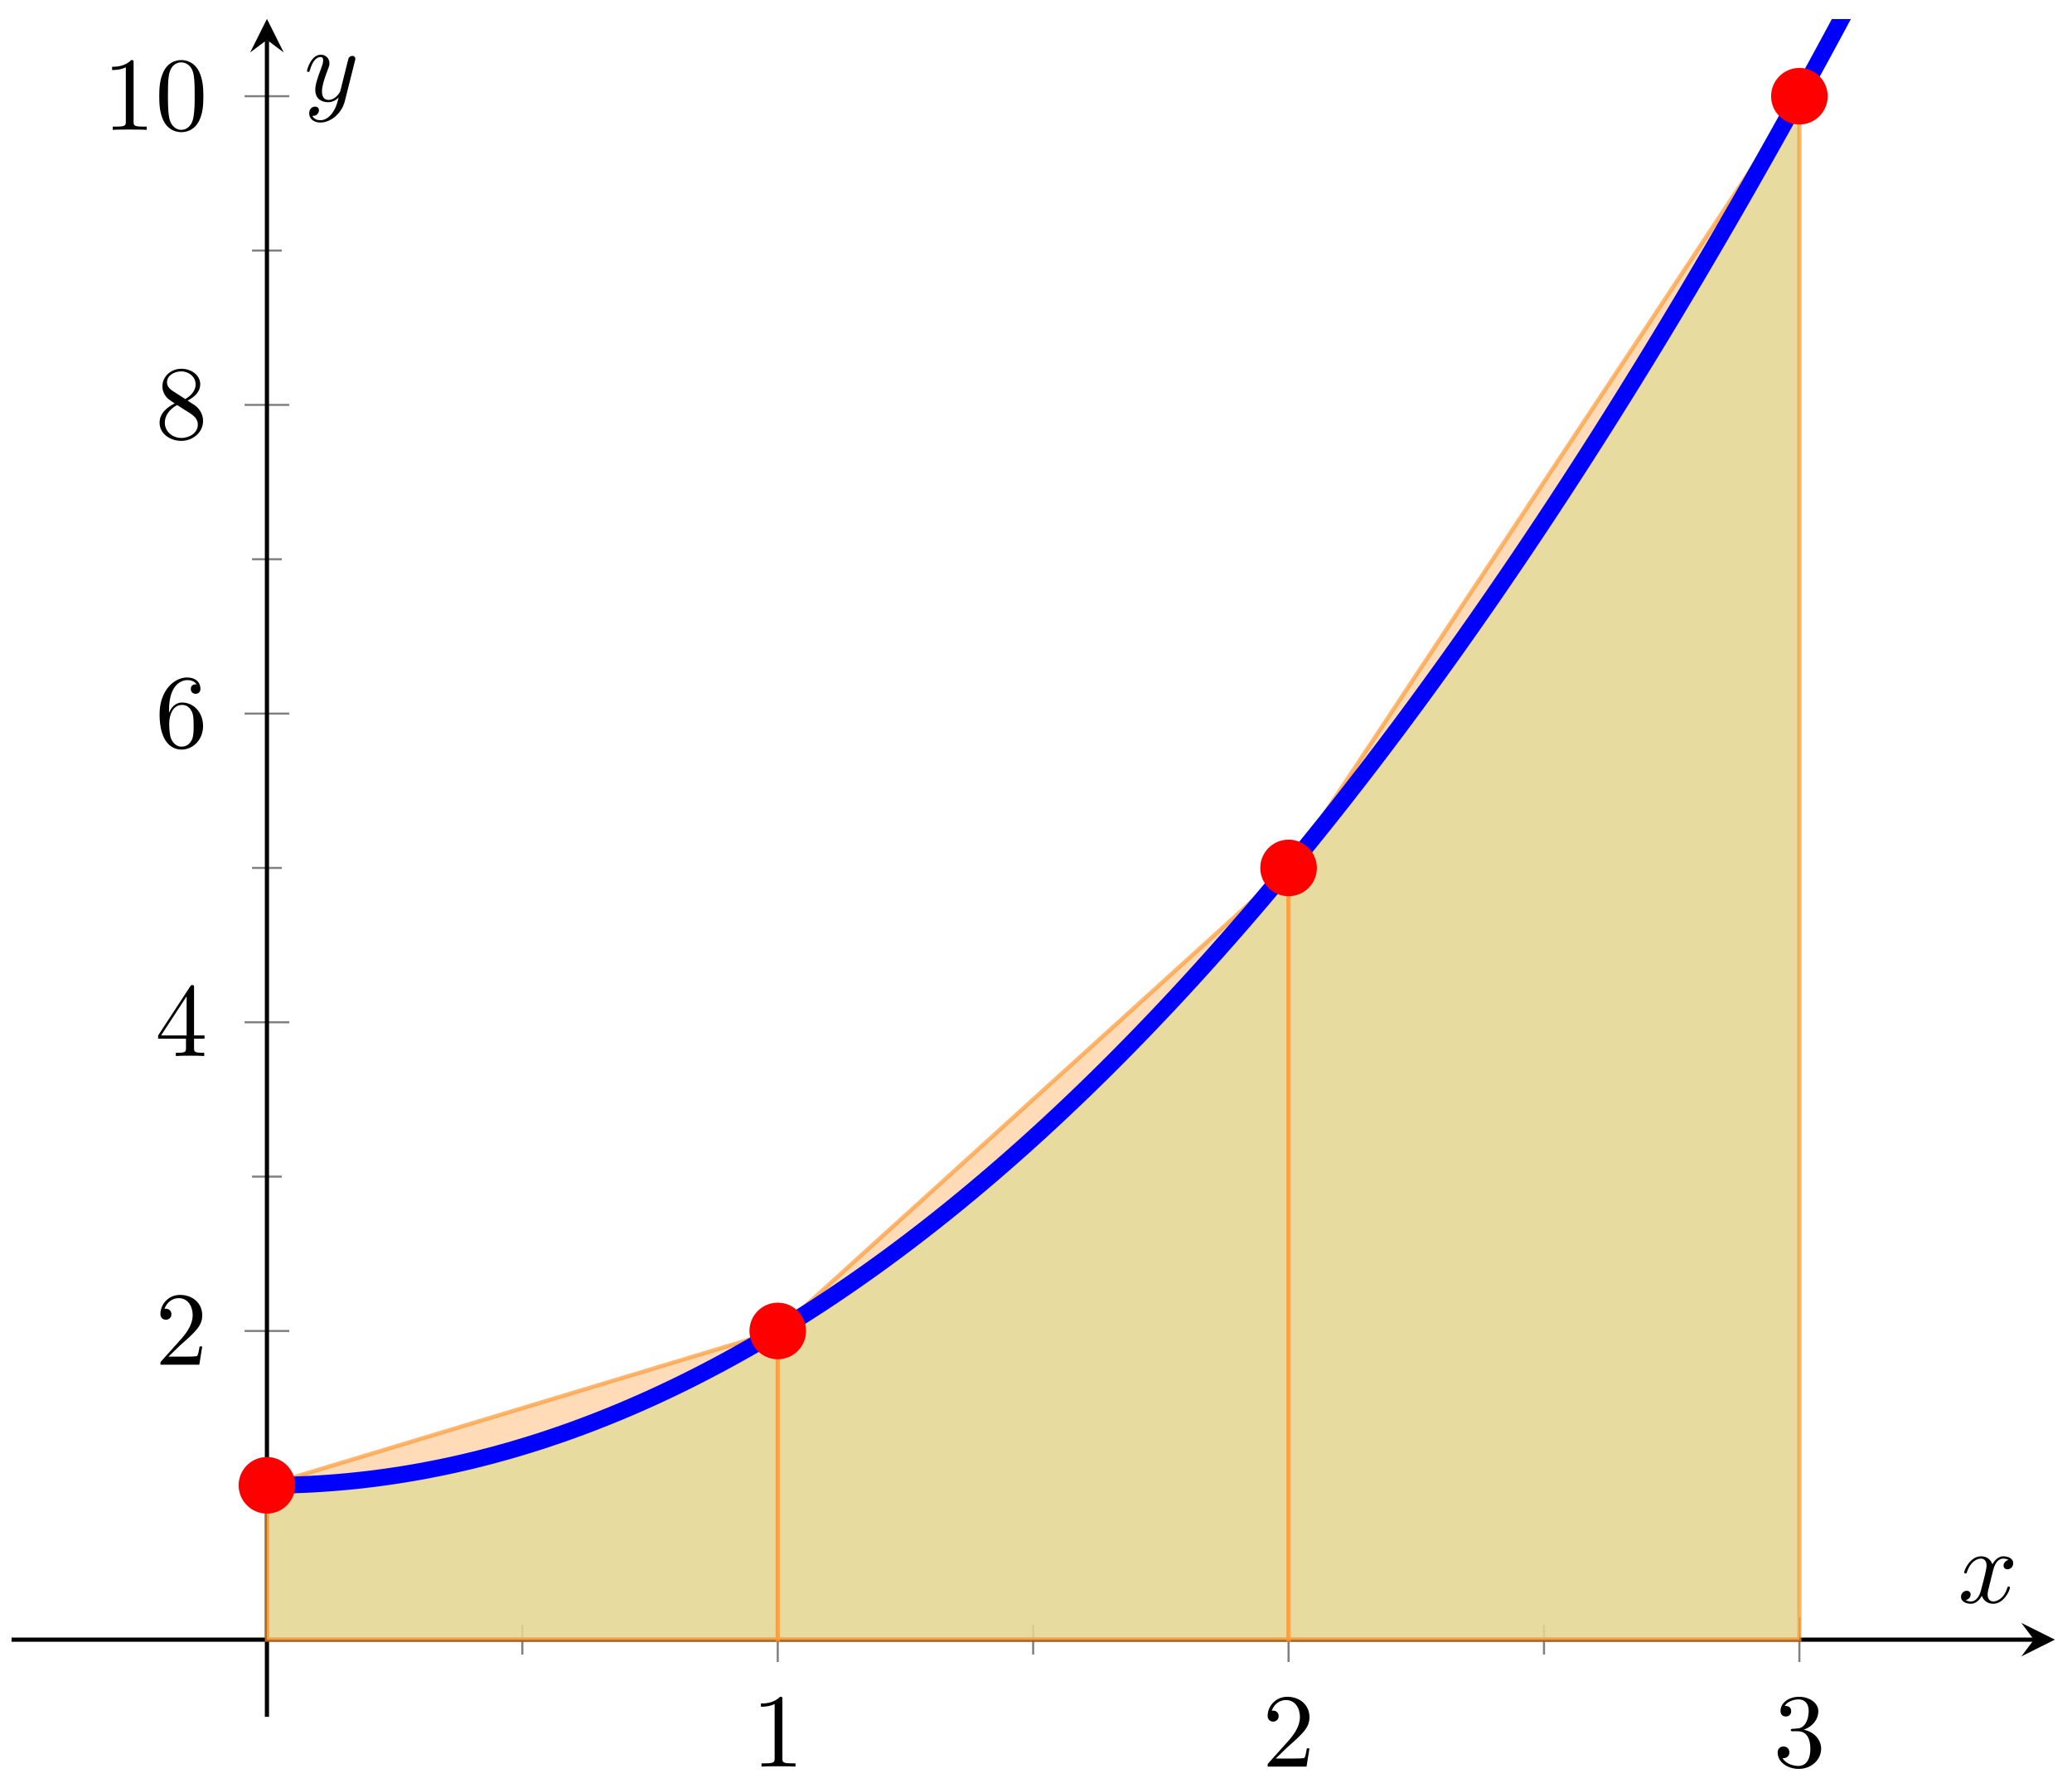 <svg xmlns="http://www.w3.org/2000/svg" xmlns:xlink="http://www.w3.org/1999/xlink" xmlns:inkscape="http://www.inkscape.org/namespaces/inkscape" version="1.1" width="197" height="170" viewBox="0 0 197 170">
<defs>
<path id="font_1_2" d="M.294 .64C.294 .664 .294 .666 .271 .666 .209 .602 .121 .602 .089 .602V.571C.109 .571 .168 .571 .22 .597V.079C.22 .043 .217 .031 .127 .031H.095V0C.13 .003 .217 .003 .257 .003 .297 .003 .384 .003 .419 0V.031H.387C.297 .031 .294 .042 .294 .079V.64Z"/>
<path id="font_1_3" d="M.127 .077 .233 .18C.389 .318 .449 .372 .449 .472 .449 .586 .359 .666 .237 .666 .124 .666 .05 .574 .05 .485 .05 .429 .1 .429 .103 .429 .12 .429 .155 .441 .155 .482 .155 .508 .137 .534 .102 .534 .094 .534 .092 .534 .089 .533 .112 .598 .166 .635 .224 .635 .315 .635 .358 .554 .358 .472 .358 .392 .308 .313 .253 .251L.061 .037C.05 .026 .05 .024 .05 0H.421L.449 .174H.424C.419 .144 .412 .1 .402 .085 .395 .077 .329 .077 .307 .077H.127Z"/>
<path id="font_1_4" d="M.29 .352C.372 .379 .43 .449 .43 .528 .43 .61 .342 .666 .246 .666 .145 .666 .069 .606 .069 .53 .069 .497 .091 .478 .12 .478 .151 .478 .171 .5 .171 .529 .171 .579 .124 .579 .109 .579 .14 .628 .206 .641 .242 .641 .283 .641 .338 .619 .338 .529 .338 .517 .336 .459 .31 .415 .28 .367 .246 .364 .221 .363 .213 .362 .189 .36 .182 .36 .174 .359 .167 .358 .167 .348 .167 .337 .174 .337 .191 .337H.235C.317 .337 .354 .269 .354 .17 .354 .034 .285 .006 .241 .006 .198 .006 .123 .022 .088 .081 .123 .076 .154 .098 .154 .136 .154 .172 .127 .192 .098 .192 .074 .192 .042 .178 .042 .134 .042 .043 .135-.022 .244-.022 .366-.022 .457 .068 .457 .17 .457 .253 .394 .331 .29 .352Z"/>
<path id="font_1_5" d="M.294 .165V.078C.294 .042 .292 .031 .218 .031H.197V0C.238 .003 .29 .003 .332 .003 .374 .003 .427 .003 .468 0V.031H.447C.373 .031 .371 .042 .371 .078V.165H.471V.196H.371V.651C.371 .671 .371 .677 .355 .677 .346 .677 .343 .677 .335 .665L.028 .196V.165H.294M.3 .196H.056L.3 .569V.196Z"/>
<path id="font_1_6" d="M.132 .328V.352C.132 .605 .256 .641 .307 .641 .331 .641 .373 .635 .395 .601 .38 .601 .34 .601 .34 .556 .34 .525 .364 .51 .386 .51 .402 .51 .432 .519 .432 .558 .432 .618 .388 .666 .305 .666 .177 .666 .042 .537 .042 .316 .042 .049 .158-.022 .251-.022 .362-.022 .457 .072 .457 .204 .457 .331 .368 .427 .257 .427 .189 .427 .152 .376 .132 .328M.251 .006C.188 .006 .158 .066 .152 .081 .134 .128 .134 .208 .134 .226 .134 .304 .166 .404 .256 .404 .272 .404 .318 .404 .349 .342 .367 .305 .367 .254 .367 .205 .367 .157 .367 .107 .35 .071 .32 .011 .274 .006 .251 .006Z"/>
<path id="font_1_7" d="M.163 .457C.117 .487 .113 .521 .113 .538 .113 .599 .178 .641 .249 .641 .322 .641 .386 .589 .386 .517 .386 .46 .347 .412 .287 .377L.163 .457M.309 .362C.381 .399 .43 .451 .43 .517 .43 .609 .341 .666 .25 .666 .15 .666 .069 .592 .069 .499 .069 .481 .071 .436 .113 .389 .124 .377 .161 .352 .186 .335 .128 .306 .042 .25 .042 .151 .042 .045 .144-.022 .249-.022 .362-.022 .457 .061 .457 .168 .457 .204 .446 .249 .408 .291 .389 .312 .373 .322 .309 .362M.209 .32 .332 .242C.36 .223 .407 .193 .407 .132 .407 .058 .332 .006 .25 .006 .164 .006 .092 .068 .092 .151 .092 .209 .124 .273 .209 .32Z"/>
<path id="font_1_1" d="M.46 .32C.46 .4 .455 .48 .42 .554 .374 .65 .292 .666 .25 .666 .19 .666 .117 .64 .076 .547 .044 .478 .039 .4 .039 .32 .039 .245 .043 .155 .084 .079 .127-.002 .2-.022 .249-.022 .303-.022 .379-.001 .423 .094 .455 .163 .46 .241 .46 .32M.249-0C.21-0 .151 .025 .133 .121 .122 .181 .122 .273 .122 .332 .122 .396 .122 .462 .13 .516 .149 .635 .224 .644 .249 .644 .282 .644 .348 .626 .367 .527 .377 .471 .377 .395 .377 .332 .377 .257 .377 .189 .366 .125 .351 .03 .294-0 .249-0Z"/>
<clipPath id="clip_2">
<path transform="matrix(1,0,0,-1,1.096,163.206)" d="M0 0H194.269V161.396H0Z"/>
</clipPath>
<path id="font_3_1" d="M.334 .302C.34 .328 .363 .42 .433 .42 .438 .42 .462 .42 .483 .407 .455 .402 .435 .377 .435 .353 .435 .337 .446 .318 .473 .318 .495 .318 .527 .336 .527 .376 .527 .428 .468 .442 .434 .442 .376 .442 .341 .389 .329 .366 .304 .432 .25 .442 .221 .442 .117 .442 .06 .313 .06 .288 .06 .278 .07 .278 .072 .278 .08 .278 .083 .28 .085 .289 .119 .395 .185 .42 .219 .42 .238 .42 .273 .411 .273 .353 .273 .322 .256 .255 .219 .115 .203 .053 .168 .011 .124 .011 .118 .011 .095 .011 .074 .024 .099 .029 .121 .05 .121 .078 .121 .105 .099 .113 .084 .113 .054 .113 .029 .087 .029 .055 .029 .009 .079-.011 .123-.011 .189-.011 .225 .059 .228 .065 .24 .028 .276-.011 .336-.011 .439-.011 .496 .118 .496 .143 .496 .153 .487 .153 .484 .153 .475 .153 .473 .149 .471 .142 .438 .035 .37 .011 .338 .011 .299 .011 .283 .043 .283 .077 .283 .099 .289 .121 .3 .165L.334 .302Z"/>
<path id="font_3_2" d="M.486 .381C.49 .395 .49 .397 .49 .404 .49 .422 .476 .431 .461 .431 .451 .431 .435 .425 .426 .41 .424 .405 .416 .374 .412 .356 .405 .33 .398 .303 .392 .276L.347 .096C.343 .081 .3 .011 .234 .011 .183 .011 .172 .055 .172 .092 .172 .138 .189 .2 .223 .288 .239 .329 .243 .34 .243 .36 .243 .405 .211 .442 .161 .442 .066 .442 .029 .297 .029 .288 .029 .278 .039 .278 .041 .278 .051 .278 .052 .28 .057 .296 .084 .39 .124 .42 .158 .42 .166 .42 .183 .42 .183 .388 .183 .363 .173 .337 .166 .318 .126 .212 .108 .155 .108 .108 .108 .019 .171-.011 .23-.011 .269-.011 .303 .006 .331 .034 .318-.018 .306-.067 .266-.12 .24-.154 .202-.183 .156-.183 .142-.183 .097-.18 .08-.141 .096-.141 .109-.141 .123-.129 .133-.12 .143-.107 .143-.088 .143-.057 .116-.053 .106-.053 .083-.053 .05-.069 .05-.118 .05-.168 .094-.205 .156-.205 .259-.205 .362-.114 .39-.001L.486 .381Z"/>
</defs>
<path transform="matrix(1,0,0,-1,1.096,163.206)" stroke-width=".199" stroke-linecap="butt" stroke-miterlimit="10" stroke-linejoin="miter" fill="none" stroke="#7f807f" d="M48.567 5.918V8.754M97.135 5.918V8.754M145.702 5.918V8.754"/>
<path transform="matrix(1,0,0,-1,1.096,163.206)" stroke-width=".199" stroke-linecap="butt" stroke-miterlimit="10" stroke-linejoin="miter" fill="none" stroke="#7f807f" d="M72.851 5.21V9.463M121.418 5.21V9.463M169.985 5.21V9.463"/>
<path transform="matrix(1,0,0,-1,1.096,163.206)" stroke-width=".199" stroke-linecap="butt" stroke-miterlimit="10" stroke-linejoin="miter" fill="none" stroke="#7f807f" d="M22.866 22.009H25.701M22.866 51.353H25.701M22.866 80.698H25.701M22.866 110.043H25.701M22.866 139.387H25.701"/>
<path transform="matrix(1,0,0,-1,1.096,163.206)" stroke-width=".199" stroke-linecap="butt" stroke-miterlimit="10" stroke-linejoin="miter" fill="none" stroke="#7f807f" d="M22.158 36.681H26.41M22.158 66.026H26.41M22.158 95.37H26.41M22.158 124.715H26.41M22.158 154.06H26.41"/>
<path transform="matrix(1,0,0,-1,1.096,163.206)" stroke-width=".399" stroke-linecap="butt" stroke-miterlimit="10" stroke-linejoin="miter" fill="none" stroke="#000000" d="M0 7.336H192.277"/>
<path transform="matrix(1,0,0,-1,193.379,155.869)" d="M1.993 0-1.196 1.594 0 0-1.196-1.594"/>
<path transform="matrix(1,0,0,-1,1.096,163.206)" stroke-width=".399" stroke-linecap="butt" stroke-miterlimit="10" stroke-linejoin="miter" fill="none" stroke="#000000" d="M24.284 0V159.403"/>
<path transform="matrix(0,-1,-1,-0,25.381,3.79)" d="M1.993 0-1.196 1.594 0 0-1.196-1.594"/>
<use data-text="1" xlink:href="#font_1_2" transform="matrix(9.963,0,0,-9.963,71.459,167.936)"/>
<use data-text="2" xlink:href="#font_1_3" transform="matrix(9.963,0,0,-9.963,120.027,167.936)"/>
<use data-text="3" xlink:href="#font_1_4" transform="matrix(9.963,0,0,-9.963,168.597,167.936)"/>
<use data-text="2" xlink:href="#font_1_3" transform="matrix(9.963,0,0,-9.963,14.754,129.732)"/>
<use data-text="4" xlink:href="#font_1_5" transform="matrix(9.963,0,0,-9.963,14.754,100.386)"/>
<use data-text="6" xlink:href="#font_1_6" transform="matrix(9.963,0,0,-9.963,14.754,71.038)"/>
<use data-text="8" xlink:href="#font_1_7" transform="matrix(9.963,0,0,-9.963,14.754,41.691)"/>
<use data-text="1" xlink:href="#font_1_2" transform="matrix(9.963,0,0,-9.963,9.772,12.345)"/>
<use data-text="0" xlink:href="#font_1_1" transform="matrix(9.963,0,0,-9.963,14.753,12.345)"/>
<g clip-path="url(#clip_2)">
<path transform="matrix(1,0,0,-1,1.096,163.206)" d="M24.284 22.009 25.016 22.012 25.748 22.022 26.48 22.038 27.212 22.062 27.944 22.092 28.677 22.129 29.409 22.172 30.141 22.222 30.873 22.279 31.605 22.342 32.337 22.412 33.07 22.489 33.802 22.572 34.534 22.662 35.266 22.759 35.998 22.862 36.73 22.972 37.463 23.089 38.195 23.212 38.927 23.342 39.659 23.479 40.391 23.622 41.123 23.772 41.855 23.929 42.588 24.093 43.32 24.263 44.052 24.439 44.784 24.623 45.516 24.813 46.248 25.009 46.981 25.213 47.713 25.423 48.445 25.64 49.177 25.863 49.909 26.093 50.641 26.33 51.374 26.573 52.106 26.823 52.838 27.08 53.57 27.344 54.302 27.614 55.034 27.89 55.767 28.174 56.499 28.464 57.231 28.761 57.963 29.064 58.695 29.374 59.427 29.691 60.16 30.015 60.892 30.345 61.624 30.681 62.356 31.025 63.088 31.375 63.82 31.732 64.552 32.095 65.285 32.465 66.017 32.842 66.749 33.226 67.481 33.616 68.213 34.013 68.945 34.416 69.678 34.826 70.41 35.243 71.142 35.666 71.874 36.097 72.606 36.533 73.338 36.977 74.071 37.427 74.803 37.884 75.535 38.347 76.267 38.817 76.999 39.294 77.731 39.778 78.464 40.268 79.196 40.765 79.928 41.268 80.66 41.778 81.392 42.295 82.124 42.819 82.857 43.349 83.589 43.886 84.321 44.429 85.053 44.98 85.785 45.536 86.517 46.1 87.249 46.67 87.982 47.247 88.714 47.831 89.446 48.421 90.178 49.018 90.91 49.621 91.642 50.231 92.375 50.848 93.107 51.472 93.839 52.102 94.571 52.739 95.303 53.382 96.035 54.033 96.768 54.689 97.5 55.353 98.232 56.023 98.964 56.7 99.696 57.384 100.428 58.074 101.161 58.771 101.893 59.475 102.625 60.185 103.357 60.902 104.089 61.625 104.821 62.355 105.554 63.092 106.286 63.836 107.018 64.586 107.75 65.343 108.482 66.107 109.214 66.877 109.946 67.654 110.679 68.437 111.411 69.228 112.143 70.025 112.875 70.828 113.607 71.639 114.339 72.456 115.072 73.279 115.804 74.109 116.536 74.946 117.268 75.79 118 76.64 118.732 77.497 119.465 78.361 120.197 79.231 120.929 80.108 121.661 80.992 122.393 81.882 123.125 82.779 123.858 83.683 124.59 84.593 125.322 85.51 126.054 86.434 126.786 87.364 127.518 88.301 128.25 89.244 128.983 90.195 129.715 91.152 130.447 92.116 131.179 93.086 131.911 94.063 132.644 95.047 133.376 96.037 134.108 97.034 134.84 98.038 135.572 99.048 136.304 100.065 137.036 101.088 137.769 102.119 138.501 103.156 139.233 104.2 139.965 105.25 140.697 106.307 141.429 107.371 142.162 108.441 142.894 109.518 143.626 110.602 144.358 111.692 145.09 112.789 145.822 113.893 146.555 115.003 147.287 116.12 148.019 117.244 148.751 118.374 149.483 119.511 150.215 120.655 150.948 121.806 151.68 122.963 152.412 124.126 153.144 125.297 153.876 126.474 154.608 127.657 155.34 128.848 156.073 130.045 156.805 131.249 157.537 132.459 158.269 133.676 159.001 134.9 159.733 136.13 160.466 137.368 161.198 138.611 161.93 139.862 162.662 141.119 163.394 142.382 164.126 143.653 164.859 144.93 165.591 146.214 166.323 147.504 167.055 148.801 167.787 150.105 168.519 151.416 169.252 152.733 169.984 154.056V7.336H24.284Z" fill="#80ff80" fill-opacity=".6"/>
<g>
<path transform="matrix(1,0,0,-1,1.096,163.206)" d="M24.284 7.336V22.009L72.851 36.681V7.336Z" fill="#ffcc99" fill-opacity=".7"/>
<path transform="matrix(1,0,0,-1,1.096,163.206)" stroke-width=".399" stroke-linecap="butt" stroke-miterlimit="10" stroke-linejoin="miter" fill="none" stroke="#ff9933" stroke-opacity=".7" d="M24.284 7.336V22.009L72.851 36.681V7.336Z"/>
</g>
<g>
<path transform="matrix(1,0,0,-1,1.096,163.206)" d="M72.851 7.336V36.681L121.418 80.698V7.336Z" fill="#ffcc99" fill-opacity=".7"/>
<path transform="matrix(1,0,0,-1,1.096,163.206)" stroke-width=".399" stroke-linecap="butt" stroke-miterlimit="10" stroke-linejoin="miter" fill="none" stroke="#ff9933" stroke-opacity=".7" d="M72.851 7.336V36.681L121.418 80.698V7.336Z"/>
</g>
<g>
<path transform="matrix(1,0,0,-1,1.096,163.206)" d="M121.418 7.336V80.698L169.985 154.06V7.336Z" fill="#ffcc99" fill-opacity=".7"/>
<path transform="matrix(1,0,0,-1,1.096,163.206)" stroke-width=".399" stroke-linecap="butt" stroke-miterlimit="10" stroke-linejoin="miter" fill="none" stroke="#ff9933" stroke-opacity=".7" d="M121.418 7.336V80.698L169.985 154.06V7.336Z"/>
</g>
<path transform="matrix(1,0,0,-1,1.096,163.206)" stroke-width="1.594" stroke-linecap="butt" stroke-miterlimit="10" stroke-linejoin="miter" fill="none" stroke="#0000ff" d="M24.284 22.009C24.284 22.009 24.901 22.011 25.138 22.013 25.375 22.016 25.755 22.022 25.992 22.027 26.229 22.032 26.609 22.042 26.846 22.049 27.083 22.057 27.463 22.071 27.7 22.081 27.937 22.091 28.318 22.109 28.555 22.122 28.792 22.135 29.172 22.157 29.409 22.172 29.646 22.187 30.026 22.213 30.263 22.231 30.5 22.248 30.88 22.279 31.117 22.299 31.354 22.319 31.734 22.353 31.971 22.376 32.208 22.399 32.589 22.437 32.826 22.462 33.063 22.488 33.443 22.53 33.68 22.558 33.917 22.585 34.297 22.632 34.534 22.662 34.771 22.692 35.151 22.743 35.388 22.776 35.625 22.808 36.005 22.863 36.242 22.898 36.479 22.933 36.86 22.992 37.097 23.03 37.334 23.067 37.714 23.13 37.951 23.17 38.188 23.211 38.568 23.277 38.805 23.32 39.042 23.363 39.422 23.434 39.659 23.479 39.896 23.524 40.276 23.599 40.513 23.647 40.75 23.695 41.131 23.774 41.368 23.824 41.605 23.874 41.985 23.957 42.222 24.01 42.459 24.063 42.839 24.15 43.076 24.205 43.313 24.261 43.693 24.352 43.93 24.409 44.167 24.467 44.547 24.562 44.784 24.623 45.021 24.683 45.402 24.782 45.639 24.845 45.876 24.908 46.256 25.011 46.493 25.077 46.73 25.142 47.11 25.249 47.347 25.317 47.584 25.385 47.964 25.496 48.201 25.567 48.438 25.637 48.818 25.752 49.055 25.826 49.292 25.899 49.672 26.018 49.91 26.093 50.147 26.169 50.527 26.292 50.764 26.37 51.001 26.448 51.381 26.575 51.618 26.656 51.855 26.737 52.235 26.868 52.472 26.951 52.709 27.034 53.089 27.17 53.326 27.255 53.563 27.341 53.943 27.48 54.181 27.568 54.418 27.657 54.798 27.8 55.035 27.891 55.272 27.981 55.652 28.129 55.889 28.222 56.126 28.315 56.506 28.467 56.743 28.562 56.98 28.658 57.36 28.814 57.597 28.912 57.834 29.01 58.214 29.17 58.451 29.27 58.689 29.371 59.069 29.535 59.306 29.638 59.543 29.741 59.923 29.909 60.16 30.015 60.397 30.12 60.777 30.292 61.014 30.4 61.251 30.509 61.631 30.685 61.868 30.795 62.105 30.906 62.485 31.086 62.722 31.199 62.959 31.313 63.34 31.496 63.577 31.612 63.814 31.728 64.194 31.916 64.431 32.034 64.668 32.153 65.048 32.345 65.285 32.466 65.522 32.586 65.902 32.782 66.139 32.906 66.376 33.029 66.756 33.229 66.993 33.355 67.231 33.481 67.611 33.685 67.848 33.814 68.085 33.942 68.465 34.15 68.702 34.281 68.939 34.412 69.319 34.624 69.556 34.758 69.793 34.891 70.173 35.107 70.41 35.243 70.647 35.379 71.027 35.599 71.264 35.738 71.501 35.876 71.882 36.101 72.119 36.242 72.356 36.383 72.736 36.611 72.973 36.755 73.21 36.898 73.59 37.13 73.827 37.277 74.064 37.423 74.444 37.659 74.681 37.808 74.918 37.956 75.298 38.197 75.535 38.348 75.772 38.499 76.153 38.743 76.39 38.897 76.627 39.05 77.007 39.299 77.244 39.455 77.481 39.611 77.861 39.864 78.098 40.022 78.335 40.181 78.715 40.438 78.952 40.599 79.189 40.76 79.569 41.021 79.806 41.184 80.043 41.348 80.424 41.613 80.661 41.779 80.898 41.945 81.278 42.214 81.515 42.383 81.752 42.551 82.132 42.824 82.369 42.995 82.606 43.167 82.986 43.443 83.223 43.617 83.46 43.791 83.84 44.072 84.077 44.248 84.314 44.424 84.695 44.709 84.932 44.888 85.169 45.067 85.549 45.356 85.786 45.537 86.023 45.718 86.403 46.011 86.64 46.195 86.877 46.379 87.257 46.676 87.494 46.862 87.731 47.049 88.111 47.35 88.348 47.538 88.585 47.727 88.966 48.032 89.203 48.224 89.44 48.415 89.82 48.724 90.057 48.918 90.294 49.112 90.674 49.425 90.911 49.622 91.148 49.818 91.528 50.135 91.765 50.334 92.002 50.533 92.382 50.854 92.619 51.056 92.856 51.257 93.237 51.583 93.474 51.787 93.711 51.991 94.091 52.32 94.328 52.526 94.565 52.733 94.945 53.066 95.182 53.275 95.419 53.484 95.799 53.822 96.036 54.033 96.273 54.245 96.653 54.586 96.89 54.8 97.127 55.014 97.508 55.36 97.745 55.576 97.982 55.793 98.362 56.143 98.599 56.362 98.836 56.581 99.216 56.934 99.453 57.156 99.69 57.378 100.07 57.735 100.307 57.959 100.544 58.183 100.924 58.545 101.161 58.772 101.398 58.998 101.778 59.364 102.016 59.593 102.253 59.822 102.633 60.192 102.87 60.424 103.107 60.655 103.487 61.029 103.724 61.263 103.961 61.498 104.341 61.875 104.578 62.112 104.815 62.349 105.195 62.731 105.432 62.97 105.669 63.209 106.049 63.595 106.287 63.837 106.524 64.079 106.904 64.468 107.141 64.713 107.378 64.957 107.758 65.351 107.995 65.598 108.232 65.845 108.612 66.243 108.849 66.492 109.086 66.741 109.466 67.143 109.703 67.395 109.94 67.647 110.321 68.053 110.558 68.307 110.795 68.562 111.175 68.972 111.412 69.229 111.649 69.486 112.029 69.9 112.266 70.159 112.503 70.419 112.883 70.837 113.12 71.099 113.357 71.361 113.737 71.783 113.974 72.047 114.211 72.312 114.591 72.738 114.829 73.005 115.066 73.272 115.446 73.702 115.683 73.972 115.92 74.241 116.3 74.675 116.537 74.948 116.774 75.22 117.154 75.658 117.391 75.932 117.628 76.207 118.008 76.649 118.245 76.926 118.482 77.203 118.862 77.65 119.1 77.929 119.337 78.209 119.717 78.659 119.954 78.941 120.191 79.224 120.571 79.678 120.808 79.963 121.045 80.247 121.425 80.706 121.662 80.993 121.899 81.28 122.279 81.743 122.516 82.032 122.753 82.322 123.133 82.789 123.371 83.081 123.608 83.373 123.988 83.844 124.225 84.138 124.462 84.433 124.842 84.908 125.079 85.205 125.316 85.502 125.696 85.981 125.933 86.28 126.17 86.58 126.55 87.063 126.787 87.365 127.024 87.667 127.404 88.154 127.641 88.459 127.879 88.764 128.259 89.255 128.496 89.562 128.733 89.869 129.113 90.364 129.35 90.674 129.587 90.984 129.967 91.483 130.204 91.795 130.441 92.107 130.821 92.61 131.058 92.925 131.295 93.24 131.675 93.747 131.912 94.064 132.149 94.382 132.53 94.893 132.767 95.213 133.004 95.532 133.384 96.048 133.621 96.37 133.858 96.692 134.238 97.211 134.475 97.536 134.712 97.861 135.092 98.384 135.329 98.712 135.566 99.039 135.946 99.567 136.183 99.896 136.42 100.226 136.801 100.758 137.038 101.09 137.275 101.423 137.655 101.958 137.892 102.293 138.129 102.628 138.509 103.167 138.746 103.505 138.983 103.842 139.363 104.385 139.6 104.726 139.837 105.066 140.217 105.613 140.454 105.956 140.691 106.298 141.072 106.85 141.309 107.195 141.546 107.54 141.926 108.095 142.163 108.443 142.4 108.79 142.78 109.35 143.017 109.7 143.254 110.05 143.634 110.614 143.871 110.966 144.108 111.319 144.488 111.887 144.725 112.242 144.962 112.597 145.343 113.168 145.58 113.526 145.817 113.884 146.197 114.459 146.434 114.82 146.671 115.18 147.051 115.759 147.288 116.122 147.525 116.485 147.905 117.069 148.142 117.434 148.379 117.799 148.759 118.387 148.996 118.755 149.233 119.122 149.613 119.714 149.851 120.084 150.088 120.455 150.468 121.051 150.705 121.423 150.942 121.796 151.322 122.396 151.559 122.771 151.796 123.146 152.176 123.751 152.413 124.128 152.65 124.506 153.03 125.114 153.267 125.495 153.504 125.875 153.884 126.487 154.121 126.87 154.359 127.253 154.739 127.869 154.976 128.254 155.213 128.639 155.593 129.259 155.83 129.647 156.067 130.035 156.447 130.659 156.684 131.05 156.921 131.44 157.301 132.069 157.538 132.461 157.775 132.854 158.155 133.486 158.392 133.882 158.63 134.277 159.01 134.914 159.247 135.312 159.484 135.71 159.864 136.35 160.101 136.75 160.338 137.151 160.718 137.795 160.955 138.198 161.192 138.601 161.572 139.25 161.809 139.655 162.046 140.061 162.426 140.713 162.663 141.121 162.9 141.529 163.281 142.186 163.518 142.596 163.755 143.007 164.135 143.667 164.372 144.08 164.609 144.493 164.989 145.158 165.226 145.574 165.463 145.989 165.843 146.658 166.08 147.076 166.317 147.494 166.697 148.166 166.934 148.587 167.171 149.008 167.552 149.685 167.789 150.108 168.026 150.531 168.406 151.211 168.643 151.637 168.88 152.063 169.26 152.748 169.497 153.176 169.734 153.604 170.114 154.293 170.351 154.724 170.588 155.154 170.968 155.847 171.205 156.28 171.442 156.713 171.823 157.41 172.06 157.846 172.297 158.282 172.677 158.983 172.914 159.421 173.151 159.859 173.531 160.564 173.768 161.005 174.005 161.446 174.385 162.155 174.622 162.598 174.859 163.041 175.239 163.754 175.476 164.2 175.713 164.646 176.094 165.363 176.331 165.811 176.568 166.26 176.948 166.981 177.185 167.432 177.422 167.883 177.802 168.608 178.039 169.061 178.276 169.514 178.656 170.244 178.893 170.7 179.13 171.156 179.51 171.889 179.747 172.347 179.984 172.805 180.365 173.543 180.602 174.004 180.839 174.465 181.219 175.206 181.456 175.669 181.693 176.133 182.073 176.878 182.31 177.344 182.547 177.81 182.927 178.56 183.164 179.028 183.401 179.497 183.781 180.25 184.018 180.721 184.255 181.192 184.636 181.949 184.873 182.423 185.11 182.897 185.49 183.658 185.727 184.134 185.964 184.61 186.344 185.376 186.581 185.854 186.818 186.333 187.198 187.102 187.435 187.583 187.672 188.065 188.052 188.838 188.289 189.321 188.526 189.805 188.907 190.583 189.144 191.069 189.381 191.555 189.761 192.337 189.998 192.825 190.235 193.314 190.615 194.1 190.852 194.591 191.089 195.082 191.469 195.872 191.706 196.366 191.943 196.859 192.323 197.653 192.56 198.149 192.797 198.646 193.178 199.443 193.415 199.942 193.652 200.441 194.269 201.744 194.269 201.744"/>
</g>
<path transform="matrix(1,0,0,-1,1.096,163.206)" d="M26.774 22.009C26.774 23.384 25.659 24.499 24.284 24.499 22.908 24.499 21.793 23.384 21.793 22.009 21.793 20.633 22.908 19.518 24.284 19.518 25.659 19.518 26.774 20.633 26.774 22.009ZM24.284 22.009" fill="#ff0000"/>
<path transform="matrix(1,0,0,-1,1.096,163.206)" stroke-width=".399" stroke-linecap="butt" stroke-miterlimit="10" stroke-linejoin="miter" fill="none" stroke="#ff0000" d="M26.774 22.009C26.774 23.384 25.659 24.499 24.284 24.499 22.908 24.499 21.793 23.384 21.793 22.009 21.793 20.633 22.908 19.518 24.284 19.518 25.659 19.518 26.774 20.633 26.774 22.009ZM24.284 22.009"/>
<path transform="matrix(1,0,0,-1,1.096,163.206)" d="M75.342 36.681C75.342 38.056 74.227 39.172 72.851 39.172 71.475 39.172 70.36 38.056 70.36 36.681 70.36 35.305 71.475 34.19 72.851 34.19 74.227 34.19 75.342 35.305 75.342 36.681ZM72.851 36.681" fill="#ff0000"/>
<path transform="matrix(1,0,0,-1,1.096,163.206)" stroke-width=".399" stroke-linecap="butt" stroke-miterlimit="10" stroke-linejoin="miter" fill="none" stroke="#ff0000" d="M75.342 36.681C75.342 38.056 74.227 39.172 72.851 39.172 71.475 39.172 70.36 38.056 70.36 36.681 70.36 35.305 71.475 34.19 72.851 34.19 74.227 34.19 75.342 35.305 75.342 36.681ZM72.851 36.681"/>
<path transform="matrix(1,0,0,-1,1.096,163.206)" d="M123.909 80.698C123.909 82.073 122.794 83.189 121.418 83.189 120.043 83.189 118.927 82.073 118.927 80.698 118.927 79.322 120.043 78.207 121.418 78.207 122.794 78.207 123.909 79.322 123.909 80.698ZM121.418 80.698" fill="#ff0000"/>
<path transform="matrix(1,0,0,-1,1.096,163.206)" stroke-width=".399" stroke-linecap="butt" stroke-miterlimit="10" stroke-linejoin="miter" fill="none" stroke="#ff0000" d="M123.909 80.698C123.909 82.073 122.794 83.189 121.418 83.189 120.043 83.189 118.927 82.073 118.927 80.698 118.927 79.322 120.043 78.207 121.418 78.207 122.794 78.207 123.909 79.322 123.909 80.698ZM121.418 80.698"/>
<path transform="matrix(1,0,0,-1,1.096,163.206)" d="M172.476 154.06C172.476 155.435 171.361 156.55 169.985 156.55 168.61 156.55 167.495 155.435 167.495 154.06 167.495 152.684 168.61 151.569 169.985 151.569 171.361 151.569 172.476 152.684 172.476 154.06ZM169.985 154.06" fill="#ff0000"/>
<path transform="matrix(1,0,0,-1,1.096,163.206)" stroke-width=".399" stroke-linecap="butt" stroke-miterlimit="10" stroke-linejoin="miter" fill="none" stroke="#ff0000" d="M172.476 154.06C172.476 155.435 171.361 156.55 169.985 156.55 168.61 156.55 167.495 155.435 167.495 154.06 167.495 152.684 168.61 151.569 169.985 151.569 171.361 151.569 172.476 152.684 172.476 154.06ZM169.985 154.06"/>
<path transform="matrix(1,0,0,-1,1.096,163.206)" stroke-width=".399" stroke-linecap="butt" stroke-miterlimit="10" stroke-linejoin="miter" fill="none" stroke="#ff0000" d=""/>
<use data-text="x" xlink:href="#font_3_1" transform="matrix(9.963,0,0,-9.963,186.157,152.349)"/>
<use data-text="y" xlink:href="#font_3_2" transform="matrix(9.963,0,0,-9.963,28.9,9.607)"/>
</svg>
